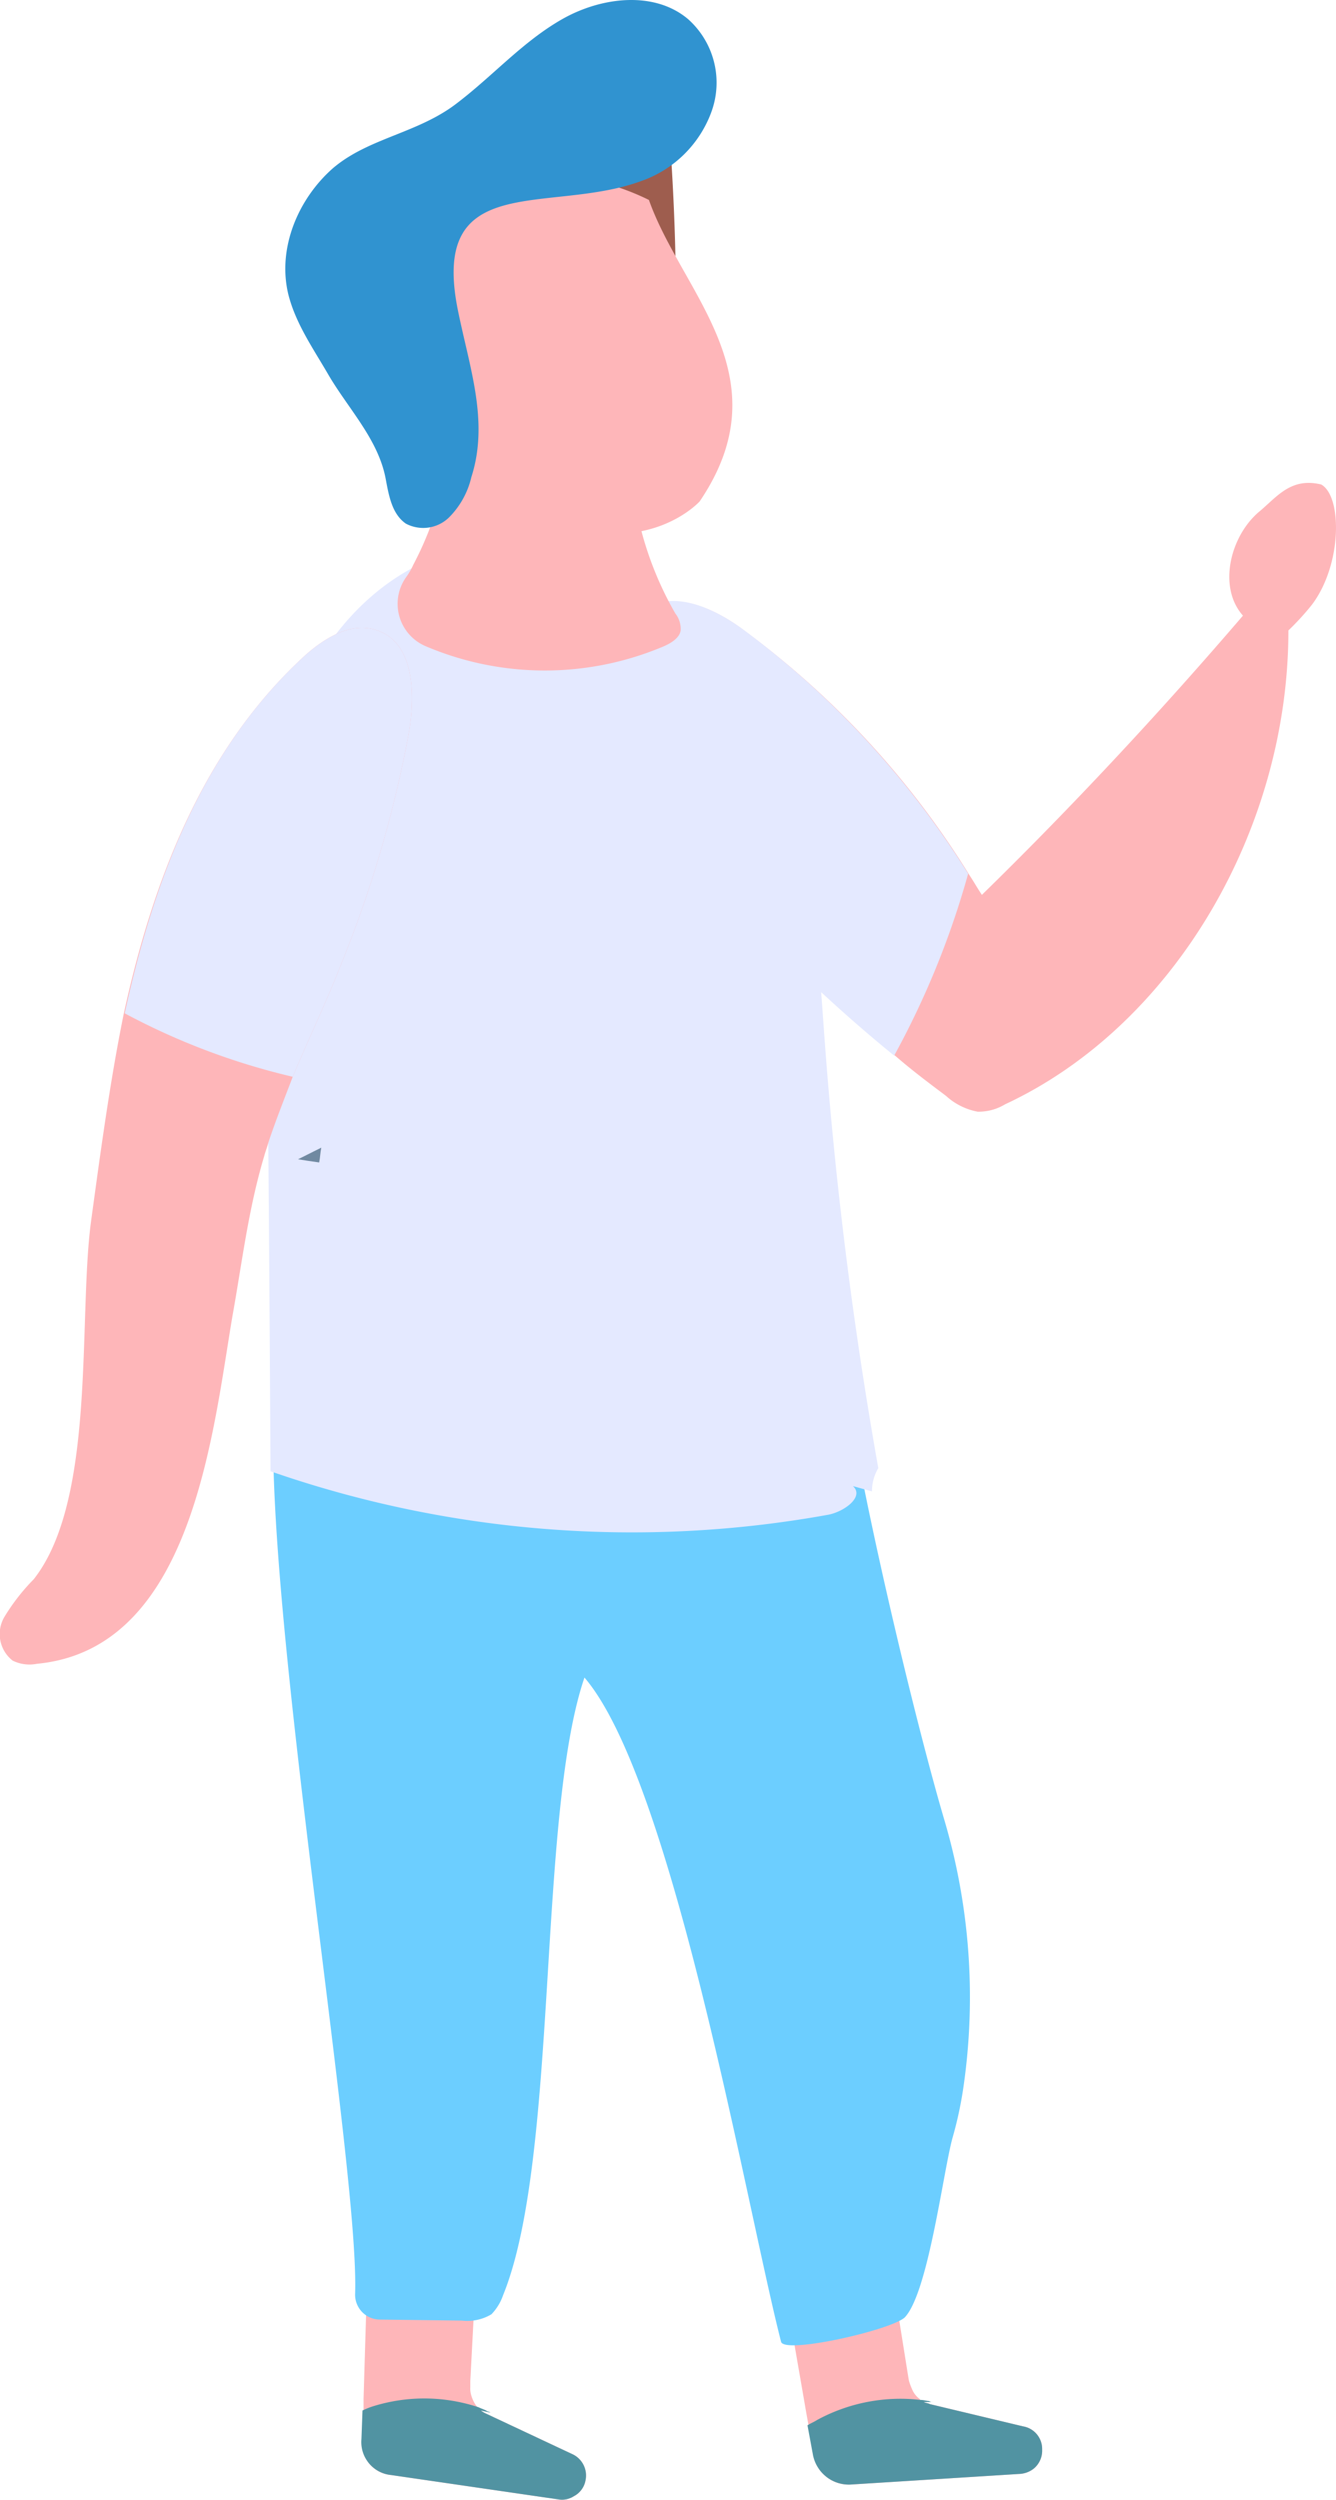 <svg xmlns="http://www.w3.org/2000/svg" width="126.4" height="236.344" viewBox="0 0 126.4 236.344"><defs><style>.a{fill:#feb6b9;}.b{fill:#e4e9ff;}.c{fill:#5193a2;}.d{fill:#6cceff;}.e{fill:#9e5d4e;}.f{fill:#3093d0;}.g{fill:#7089a1;}</style></defs><g transform="translate(-962.534 -91.193)"><path class="a" d="M1021.531,155.7c.4,8.6,5.8,15.9,11.4,21.9a141.168,141.168,0,0,0,14.4,13.5c1.5,1.3,3.1,2.5,4.7,3.7a6.1,6.1,0,0,0,3,1.5,4.845,4.845,0,0,0,2.6-.7c15.9-7.4,26.8-25.9,26.8-44.8a25.037,25.037,0,0,0,2.2-2.4c2.9-3.8,2.9-10.3.9-11.4-2.9-.7-4.2,1.2-5.9,2.6-2.7,2.3-3.9,7.1-1.5,9.8-7.9,9.2-16.1,18-24.7,26.4-.4-.6-.8-1.3-1.2-1.9a82.64,82.64,0,0,0-21.3-23.1c-2.9-2.2-7.2-4.1-9.8-1.4C1021.631,150.9,1021.331,153.4,1021.531,155.7Z"/><path class="b" d="M1023.031,149.3c2.6-2.6,6.8-.8,9.8,1.4a84.151,84.151,0,0,1,21.3,23.1,80.632,80.632,0,0,1-7,17.2,140.477,140.477,0,0,1-14.4-13.5c-5.6-6-11-13.3-11.4-21.9C1021.331,153.4,1021.631,150.9,1023.031,149.3Z"/><path class="a" d="M1039.531,323.2l-.5-2.7-.2-1.1-1.7-9.8,10.1-1.4,1.2,7.5.1.6a6.867,6.867,0,0,0,.3.8,2.177,2.177,0,0,0,.7.9c.1.1.1.2.2.2a.35.35,0,0,0,.2.1h0c.2.1.4.1.6.2l8.8,2.1a2.161,2.161,0,0,1,1.8,2.2,2.2,2.2,0,0,1-.8,1.8,2.39,2.39,0,0,1-1.4.5l-15.9,1A3.3,3.3,0,0,1,1039.531,323.2Z"/><path class="c" d="M1039.431,323.2l-.5-2.7c.3-.2.6-.3.9-.5a16.52,16.52,0,0,1,9.8-1.9c.3,0,.6.1.8.1a.6.6,0,0,0,.4.1h-.9c.2.1.4.1.6.2l8.8,2.1a2.161,2.161,0,0,1,1.8,2.2,2.2,2.2,0,0,1-.8,1.8,2.39,2.39,0,0,1-1.4.5l-15.9,1A3.463,3.463,0,0,1,1039.431,323.2Z"/><path class="a" d="M996.831,321.8l.1-2.7V318l.3-10,10.2.7-.4,7.6v.6a2.2,2.2,0,0,0,.1.8,3.13,3.13,0,0,0,.5,1l.2.2.2.2h0a2.185,2.185,0,0,0,.5.3l8.1,3.8a2.225,2.225,0,0,1,1.3,2.5,2.1,2.1,0,0,1-1.1,1.5,2.059,2.059,0,0,1-1.5.3l-15.8-2.3A2.983,2.983,0,0,1,996.831,321.8Z"/><path class="c" d="M996.731,321.8l.1-2.7a6.892,6.892,0,0,1,1-.4,16.269,16.269,0,0,1,10,.1c.2.1.5.2.7.3.1.1.3.1.4.2l-.9-.2a2.185,2.185,0,0,0,.5.3l8.1,3.8a2.225,2.225,0,0,1,1.3,2.5,2.1,2.1,0,0,1-1.1,1.5,2.059,2.059,0,0,1-1.5.3l-15.8-2.3A3.126,3.126,0,0,1,996.731,321.8Z"/><path class="d" d="M996.131,308.1a2.348,2.348,0,0,0,2.3,2.4l7.8.1a4.465,4.465,0,0,0,2.8-.6,4.869,4.869,0,0,0,1.1-1.8c5.3-13,3.2-45.2,7.7-58.4,8.4,9.8,15.3,49.9,18.6,62.8.3,1.2,10.4-1.1,11.7-2.3,2.2-2.3,3.6-13.5,4.5-16.9a36.525,36.525,0,0,0,1.1-5.2,59.145,59.145,0,0,0-1.9-25.1c-3-10.2-9.3-36.5-10.1-47.2-6.1-13.7-11.6-8-24.5-8.2-7.4-.1-14.6,2.2-21.1,5.5-2.5,1.3-5,2.8-6.5,5.1C984.531,226.2,996.631,294.5,996.131,308.1Z"/><path class="e" d="M1025.531,116.4l-2.2.2A17.961,17.961,0,0,1,1025.531,116.4Z"/><path class="b" d="M987.731,181c.2,16.4.3,32.9.4,49.3a104.143,104.143,0,0,0,52.8,4.1c1.5-.3,3.4-1.7,2.3-2.7l1.8.5a4.282,4.282,0,0,1,.6-2.2,398.81,398.81,0,0,1-5.1-40.8c-.8-10.9-1.3-22.3-6.7-32s-17.6-17.2-28.7-13.8c-7.5,2.3-12.7,8.8-15.1,15.8S987.731,173.6,987.731,181Z"/><path class="a" d="M974.231,187.1c2.8-12.8,7.5-24.9,16.8-33.6,2-1.9,4.7-3.6,7.2-2.7,3.5,1.2,3.6,6,3,9.6a112.1,112.1,0,0,1-6.4,21.9c-1.4,3.6-3.1,7.1-4.6,10.7-.8,2.1-1.6,4.1-2.3,6.2-.1.4-.3.9-.4,1.3h0c-1.5,5-2.1,10.1-3,15.1-1.9,11.2-3.8,31.5-18.5,32.9a3.62,3.62,0,0,1-2.3-.3,3.186,3.186,0,0,1-.8-4.1,19.346,19.346,0,0,1,2.8-3.6c5.9-7.5,4.2-24.5,5.4-33.7C972.031,200.2,972.931,193.5,974.231,187.1Z"/><path class="e" d="M1025.631,125.9a19.8,19.8,0,0,0-3.5-8c-2.5-3.8-18.2.9-21.2-2.5-1.5-1.7,9.6-12.3,10.3-14.5.7-2.4,3.7-3.2,6.2-3.3a44.223,44.223,0,0,1,6.3.2,2.947,2.947,0,0,1,1.3.5,2.1,2.1,0,0,1,.5,1.5,219.046,219.046,0,0,1,.9,25.6Z"/><path class="a" d="M1028.731,138.6s-9.1,10.1-25.8-6.4c2.7-3.7,2-8.5,1.3-13.2-.6-3.7-1.3-8.7.9-12,2.4,1.9,5.9,2.4,8.9,2.4a20.543,20.543,0,0,0,5.4-.7,1.268,1.268,0,0,0,.6-.1,22.557,22.557,0,0,1,3.9,1.5C1027.031,118.9,1036.731,126.8,1028.731,138.6Z"/><path class="a" d="M1026.931,150.8c-.1.7-.9,1.2-1.6,1.5a28.805,28.805,0,0,1-22.5,0,4.352,4.352,0,0,1-1.9-6.5,6.348,6.348,0,0,0,.7-1.2,31.388,31.388,0,0,0,3.1-8.9c.7-4.4-.1-8.8-.4-13.2-.1-2.2-.2-4.5-.1-6.7a1.741,1.741,0,0,1,.5-1.4,1.676,1.676,0,0,1,1.2-.3,17.154,17.154,0,0,1,5.8,1.5c2.1.9,4.3,1.7,6.4,2.6a6.176,6.176,0,0,1,2.4,1.3c1.2,1.2,1.3,2.9,1.6,4.5a23.337,23.337,0,0,1,.2,5.9,32,32,0,0,0,4.1,19.3A2.353,2.353,0,0,1,1026.931,150.8Z"/><path class="f" d="M989.831,119.1c.7,2.7,2.3,5,3.7,7.4,1.9,3.3,4.8,6.2,5.5,10,.3,1.6.6,3.3,1.9,4.2a3.5,3.5,0,0,0,4.1-.6,7.945,7.945,0,0,0,2.1-3.8c1.7-5.3-.2-10.4-1.3-15.9-2.6-13.2,8.7-8.9,17.4-12.1a10.891,10.891,0,0,0,6.6-6.5,8.043,8.043,0,0,0-2.2-8.8c-3.2-2.7-8.2-2.1-11.9,0s-6.5,5.3-9.9,7.9c-3.7,2.9-8.4,3.3-11.8,6.2C990.731,110,988.731,114.7,989.831,119.1Z"/><path class="g" d="M992.731,201.1h0c-.7-.1-1.4-.2-2-.3l2.2-1.1C992.831,200.2,992.831,200.6,992.731,201.1Z"/><path class="b" d="M991.031,153.5c2-1.9,4.7-3.6,7.2-2.7,3.5,1.2,3.6,6,3,9.6a112.1,112.1,0,0,1-6.4,21.9c-1.4,3.6-3.1,7.1-4.6,10.7a65.048,65.048,0,0,1-15.9-6C977.131,174.2,981.731,162.2,991.031,153.5Z"/></g></svg>